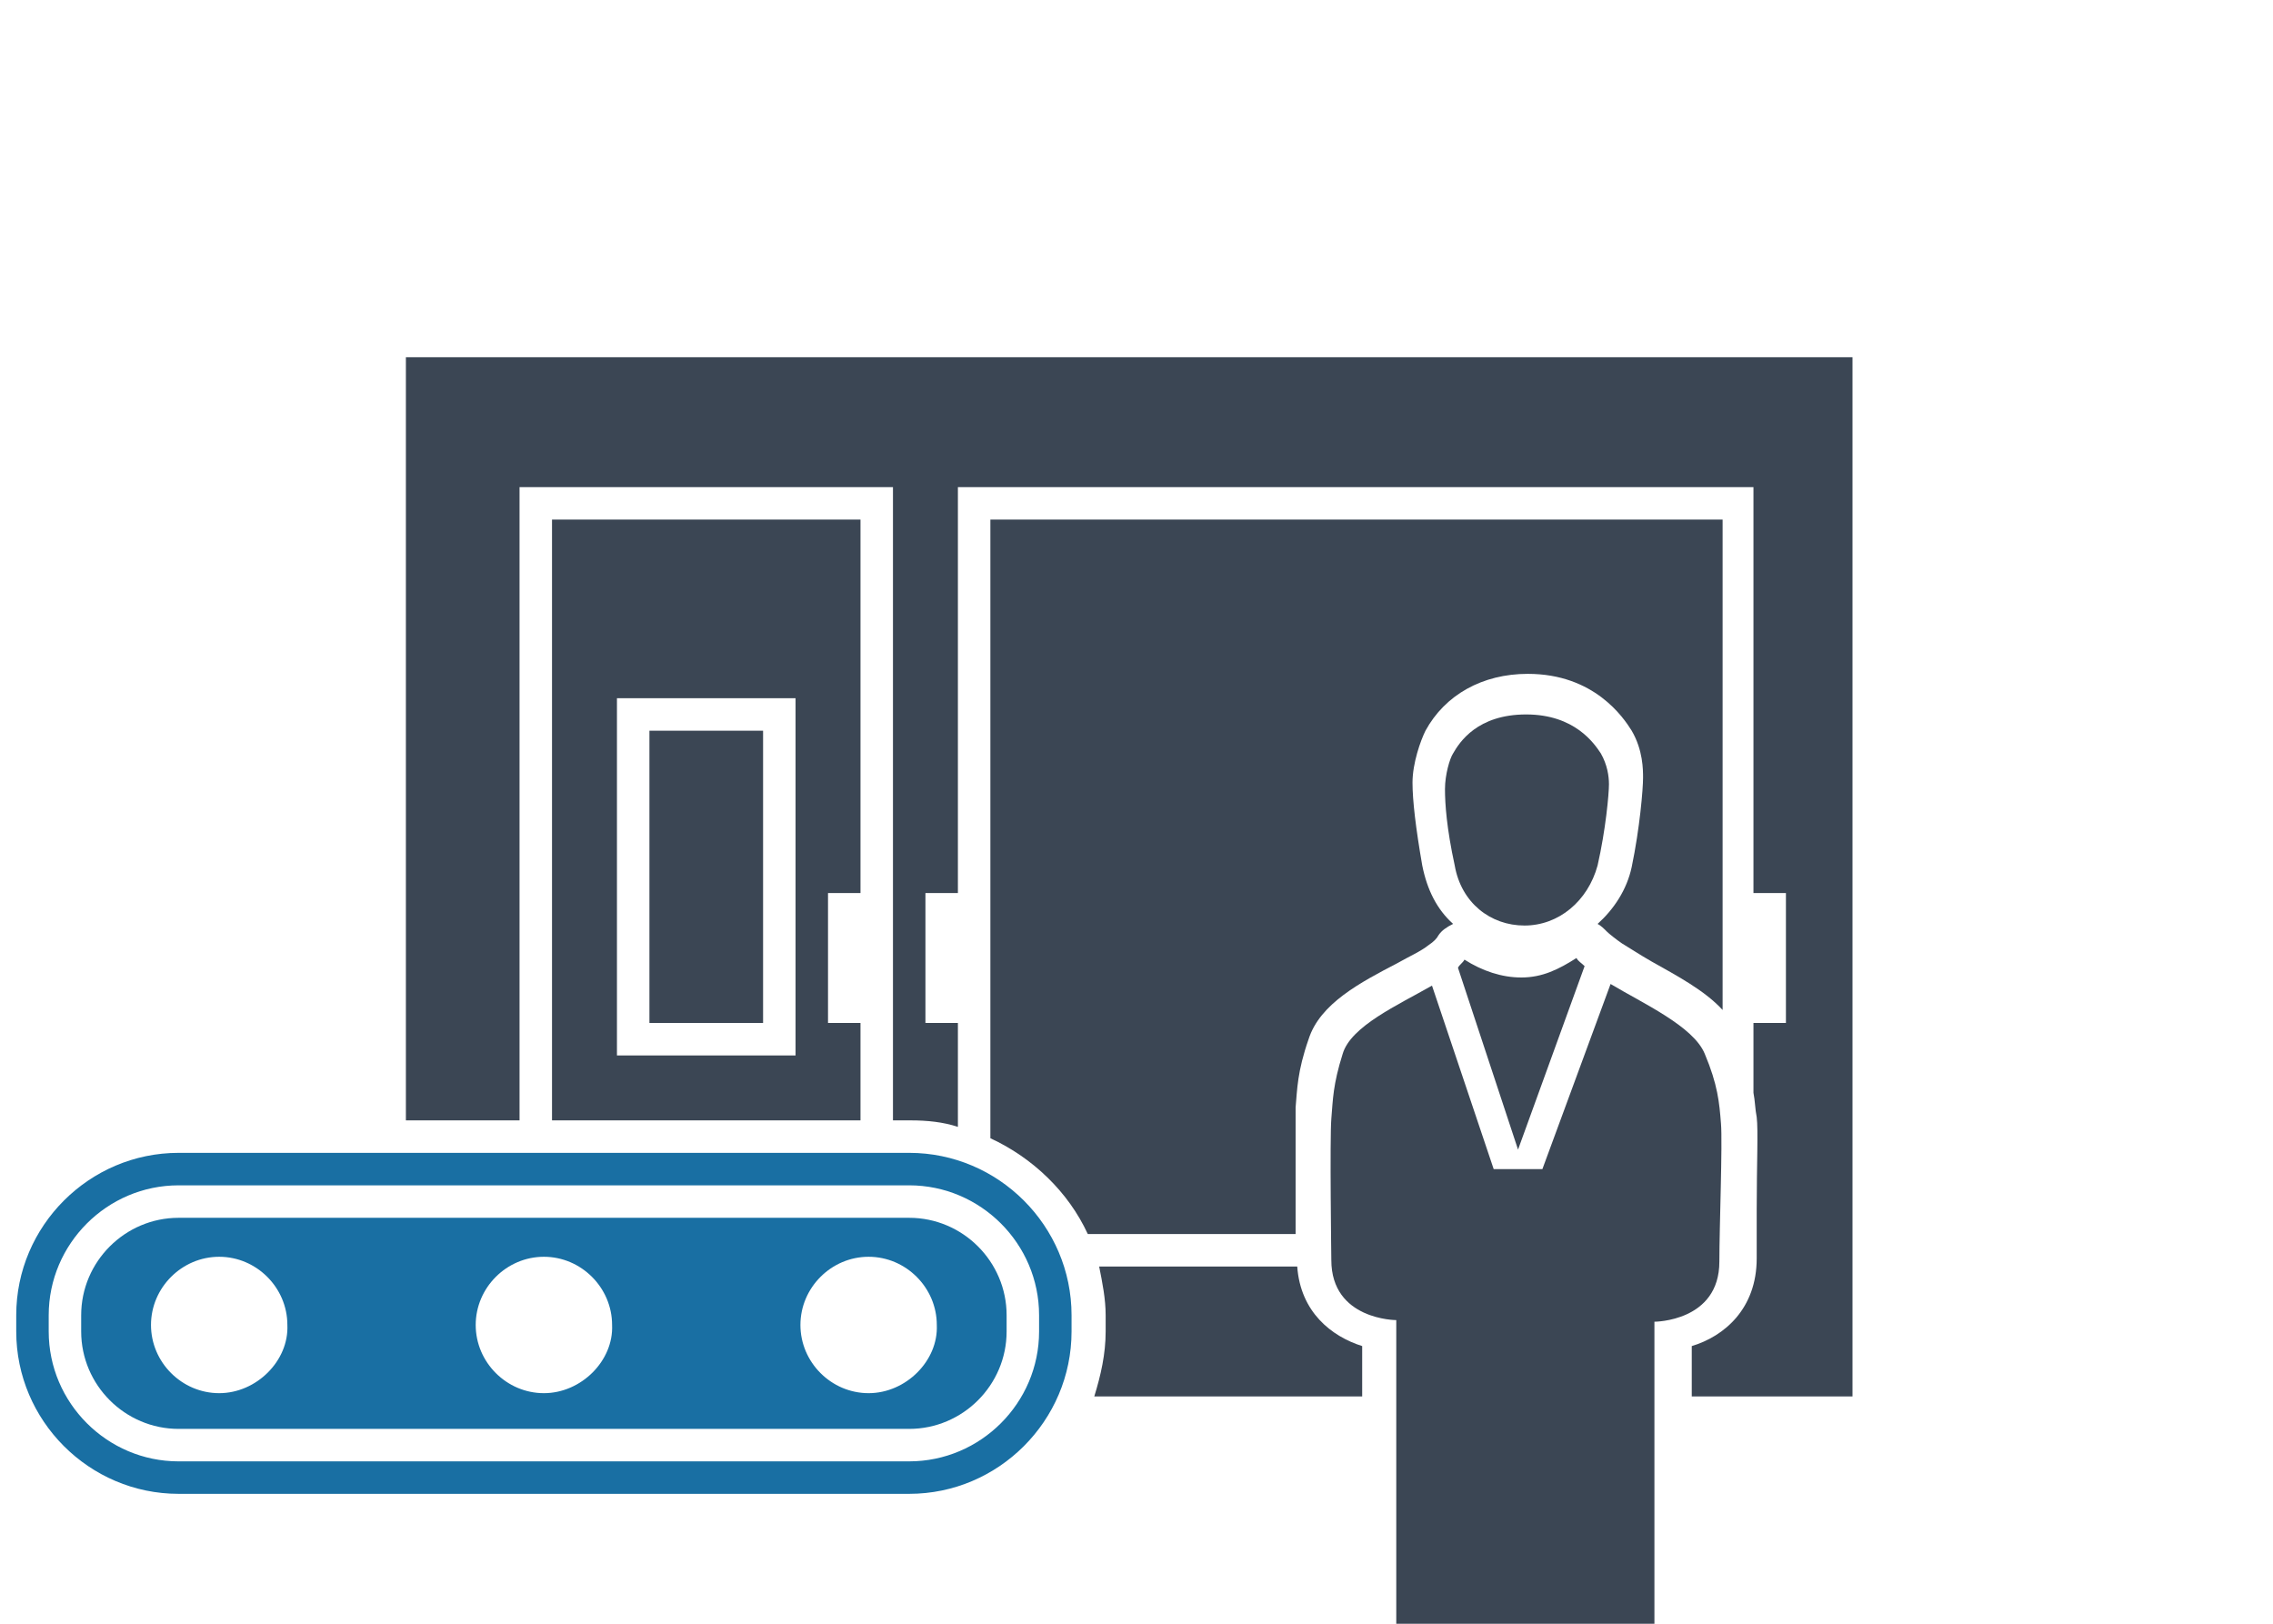 <?xml version="1.0" encoding="UTF-8" standalone="no"?>
<!-- Generator: Adobe Illustrator 19.2.1, SVG Export Plug-In . SVG Version: 6.00 Build 0)  -->

<svg
   xmlns:dc="http://purl.org/dc/elements/1.1/"
   xmlns:cc="http://creativecommons.org/ns#"
   xmlns:rdf="http://www.w3.org/1999/02/22-rdf-syntax-ns#"
   xmlns:svg="http://www.w3.org/2000/svg"
   xmlns="http://www.w3.org/2000/svg"
   xmlns:sodipodi="http://sodipodi.sourceforge.net/DTD/sodipodi-0.dtd"
   xmlns:inkscape="http://www.inkscape.org/namespaces/inkscape"
   version="1.1"
   id="Ebene_1"
   x="0px"
   y="0px"
   width="140"
   height="100"
   viewBox="0 0 140 100"
   xml:space="preserve"
   inkscape:version="0.91 r13725"
   sodipodi:docname="workingAreaConveyor.svg"><defs
     id="defs25" /><sodipodi:namedview
     pagecolor="#ffffff"
     bordercolor="#666666"
     borderopacity="1"
     objecttolerance="10"
     gridtolerance="10"
     guidetolerance="10"
     inkscape:pageopacity="0"
     inkscape:pageshadow="2"
     inkscape:window-width="742"
     inkscape:window-height="480"
     id="namedview23"
     showgrid="false"
     inkscape:zoom="2.5"
     inkscape:cx="70"
     inkscape:cy="45"
     inkscape:window-x="0"
     inkscape:window-y="0"
     inkscape:window-maximized="0"
     inkscape:current-layer="Ebene_1" /><style
     type="text/css"
     id="style3">
	.st0{fill:none;}
	.st1{fill:#3B4654;}
	.st2{fill:#196FA3;}
</style><rect
     class="st0"
     width="140"
     height="90"
     id="rect5"
     x="0"
     y="10"
     style="fill:none" /><g
     id="g7"
     transform="translate(0,10)"><g
       id="g9"><path
         class="st1"
         d="M 97.6,49.5 C 97.4,49.3 97.2,49.2 97.1,49 96,49.7 95,50.2 93.7,50.2 c -1.2,0 -2.4,-0.4 -3.5,-1.1 -0.1,0.2 -0.3,0.3 -0.4,0.5 l 3.7,11.2 4.1,-11.3 z m 8.4,9.7 c -0.1,-1.3 -0.2,-2.4 -1,-4.3 -0.7,-1.7 -3.8,-3.1 -5.8,-4.3 L 95,62 94,62 92,62 88.2,50.7 c -2.1,1.2 -5,2.5 -5.5,4.2 -0.6,1.9 -0.6,2.8 -0.7,4 -0.1,1.2 0,8.7 0,8.7 0,3.7 4,3.7 4,3.7 l 0,18.7 15.9,0 0,-18.6 c 0,0 4,0 4,-3.7 0,-2.1 0.2,-7.3 0.1,-8.5 z"
         id="path11"
         inkscape:connector-curvature="0"
         style="fill:#3b4654" /><path
         class="st1"
         d="m 89.6,43.3 c 0.4,2.3 2.2,3.7 4.3,3.7 2.1,0 3.9,-1.5 4.5,-3.7 0.5,-2.2 0.7,-4.4 0.7,-5 0,-0.5 -0.1,-1.2 -0.5,-1.9 C 98.2,35.8 97,34 94,34 c -3,0 -4.1,1.7 -4.5,2.4 -0.2,0.3 -0.5,1.3 -0.5,2.2 0,0.9 0.1,2.4 0.6,4.7 z"
         id="path13"
         inkscape:connector-curvature="0"
         style="fill:#3b4654" /></g><path
       class="st1"
       d="m 40,53 7,0 0,-18 -7,0 0,18 z m -6,6 19,0 0,-6 0,0 -2,0 0,-8 2,0 0,0 0,-23 -19,0 0,37 z m 4,-26 11,0 0,22 -11,0 0,-22 z m -13,-21 0,47 7,0 0,-39 23,0 0,39 1.1,0 c 1,0 2,0.1 2.9,0.4 l 0,-6.4 -2,0 0,-8 2,0 0,-23 0,-2 2,0 45,0 2,0 0,25 2,0 0,8 -2,0 0,4.3 c 0.1,0.5 0.1,1 0.2,1.5 0.1,0.8 0,2.9 0,5.7 0,1.2 0,2.3 0,3 0,3.1 -2,4.8 -4,5.4 l 0,3.1 9.9,0 0,-64 -89.1,0 z m 81,10 -45,0 0,38.1 c 2.6,1.2 4.8,3.3 6,5.9 l 12.8,0 c 0,-2.3 0,-6.5 0,-7.4 l 0,-0.4 c 0.1,-1.1 0.1,-2.2 0.8,-4.2 0.7,-2.2 3.2,-3.5 5.5,-4.7 0.7,-0.4 1.4,-0.7 1.9,-1.1 0.3,-0.2 0.5,-0.4 0.6,-0.6 0.2,-0.3 0.5,-0.5 0.9,-0.7 C 88.5,46 87.9,44.8 87.6,43.3 87.2,41 87,39.3 87,38.2 87,37 87.5,35.6 87.8,35 c 1.2,-2.2 3.5,-3.5 6.3,-3.5 4.1,0 5.9,2.7 6.4,3.5 0.7,1.2 0.7,2.4 0.7,2.9 0,0.7 -0.2,3.1 -0.7,5.5 -0.3,1.4 -1.1,2.6 -2.1,3.5 0.2,0.1 0.4,0.3 0.6,0.5 0.1,0.1 0.6,0.5 0.9,0.7 0.5,0.3 1.1,0.7 1.8,1.1 1.6,0.9 3.3,1.8 4.4,3 l 0,-30.2 -0.1,0 z M 79.9,68 67.7,68 c 0.2,1 0.4,2 0.4,3 l 0,1 c 0,1.4 -0.3,2.7 -0.7,4 l 16.5,0 0,-3.1 C 82,72.3 80.1,70.8 79.9,68 Z"
       id="path15"
       inkscape:connector-curvature="0"
       style="fill:#3b4654" /><g
       id="g17"><path
         class="st2"
         d="m 56,63 c 4.4,0 8,3.6 8,8 l 0,1 c 0,4.4 -3.6,8 -8,8 L 11,80 C 6.6,80 3,76.4 3,72 l 0,-1 c 0,-4.4 3.6,-8 8,-8 l 45,0 m 0,-2 -45,0 C 5.5,61 1,65.5 1,71 l 0,1 c 0,5.5 4.5,10 10,10 l 45,0 c 5.5,0 10,-4.5 10,-10 l 0,-1 C 66,65.5 61.5,61 56,61 l 0,0 z"
         id="path19"
         inkscape:connector-curvature="0"
         style="fill:#196fa3" /><path
         class="st2"
         d="m 56,65 -45,0 c -3.3,0 -6,2.7 -6,6 l 0,1 c 0,3.3 2.7,6 6,6 l 45,0 c 3.3,0 6,-2.7 6,-6 l 0,-1 c 0,-3.3 -2.7,-6 -6,-6 z M 13.5,75.8 c -2.3,0 -4.2,-1.9 -4.2,-4.2 0,-2.3 1.9,-4.2 4.2,-4.2 2.3,0 4.2,1.9 4.2,4.2 0.1,2.2 -1.9,4.2 -4.2,4.2 z m 20,0 c -2.3,0 -4.2,-1.9 -4.2,-4.2 0,-2.3 1.9,-4.2 4.2,-4.2 2.3,0 4.2,1.9 4.2,4.2 0.1,2.2 -1.9,4.2 -4.2,4.2 z m 20,0 c -2.3,0 -4.2,-1.9 -4.2,-4.2 0,-2.3 1.9,-4.2 4.2,-4.2 2.3,0 4.2,1.9 4.2,4.2 0.1,2.2 -1.9,4.2 -4.2,4.2 z"
         id="path21"
         inkscape:connector-curvature="0"
         style="fill:#196fa3" /></g></g></svg>